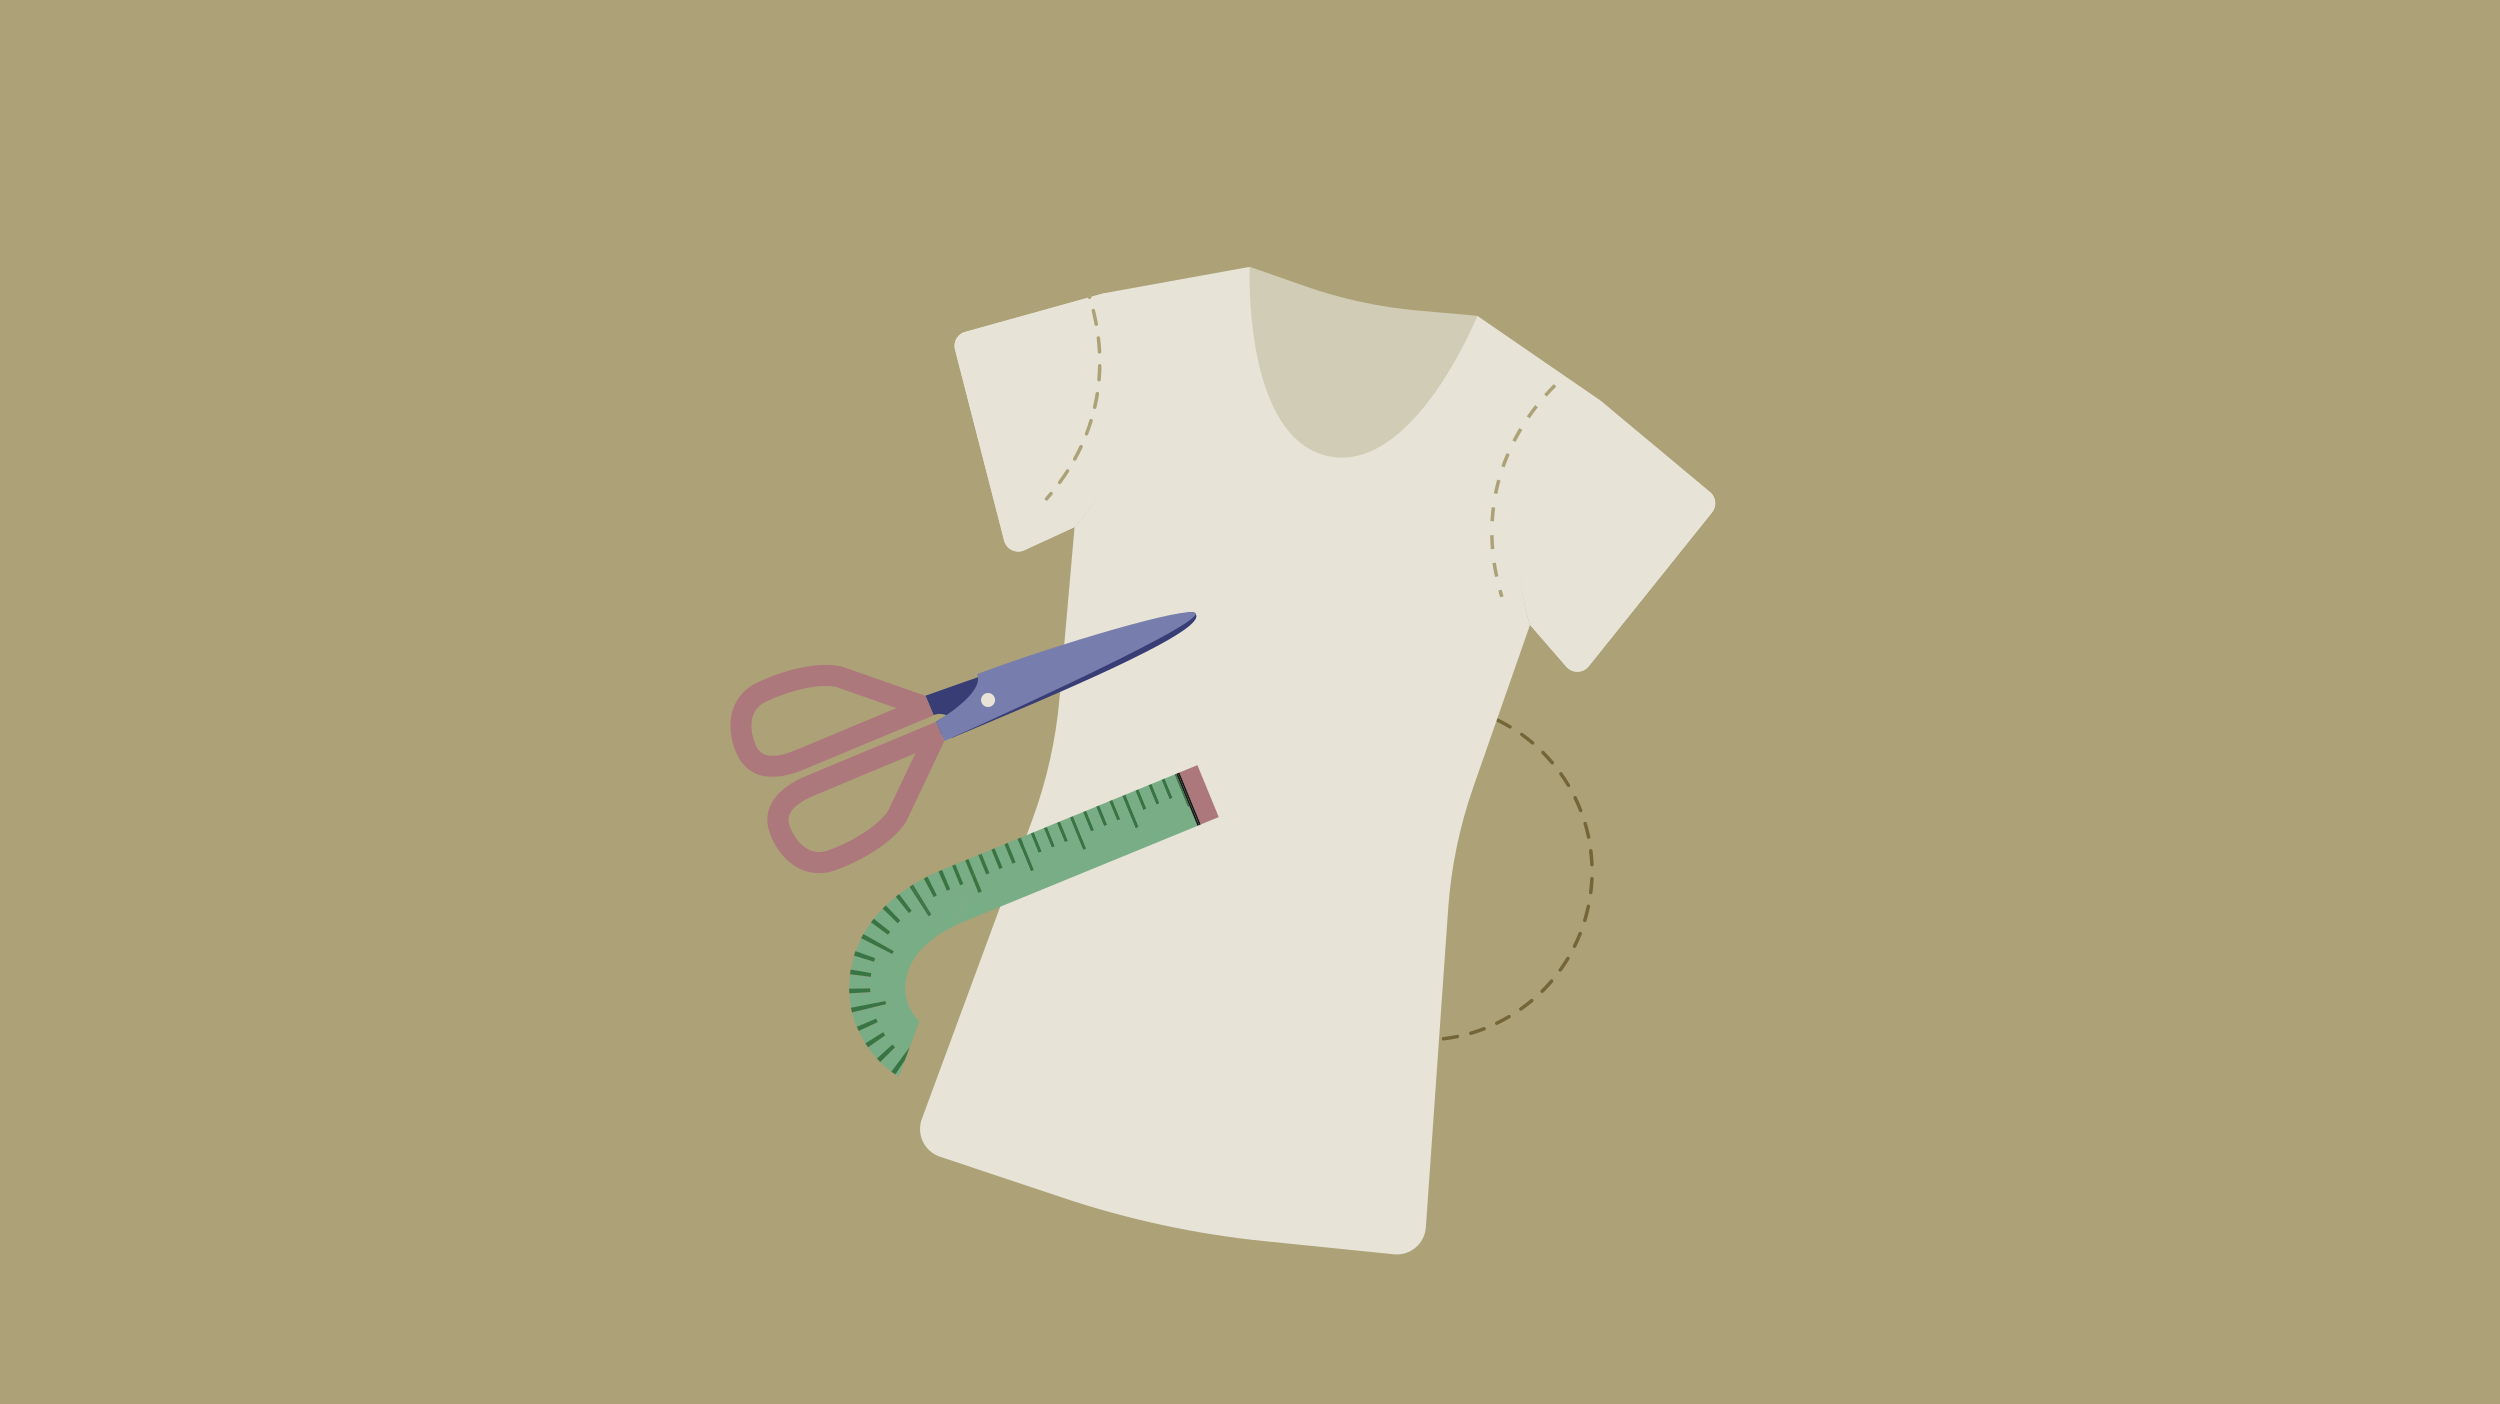 <svg width="356" height="200" viewBox="0 0 356 200" fill="none" xmlns="http://www.w3.org/2000/svg">
<path d="M356 0H0V200H356V0Z" fill="#ADA178"/>
<path d="M202.8 148.35C202.4 148.35 202 148.35 201.59 148.32C201.45 148.32 201.35 148.2 201.35 148.06C201.35 147.92 201.47 147.84 201.61 147.82C202 147.84 202.4 147.84 202.79 147.85C203.05 147.85 203.31 147.85 203.57 147.84C203.7 147.84 203.81 147.95 203.82 148.08C203.82 148.22 203.72 148.33 203.58 148.34C203.31 148.34 203.05 148.35 202.78 148.35M205.57 148.18C205.45 148.18 205.34 148.09 205.32 147.96C205.3 147.82 205.4 147.7 205.54 147.68C206.18 147.6 206.83 147.5 207.48 147.37C207.62 147.34 207.75 147.43 207.78 147.56C207.81 147.7 207.72 147.83 207.59 147.86C206.93 147.99 206.27 148.1 205.61 148.18H205.58M199.63 148.14H199.6C198.94 148.05 198.28 147.94 197.62 147.8C197.49 147.77 197.4 147.64 197.43 147.5C197.46 147.37 197.59 147.28 197.73 147.31C198.37 147.45 199.02 147.56 199.66 147.64C199.8 147.66 199.89 147.78 199.88 147.92C199.86 148.05 199.76 148.14 199.63 148.14ZM209.45 147.38C209.34 147.38 209.24 147.31 209.21 147.2C209.17 147.07 209.25 146.93 209.38 146.89C210 146.71 210.63 146.5 211.24 146.26C211.37 146.21 211.51 146.27 211.56 146.4C211.61 146.53 211.55 146.67 211.42 146.72C210.79 146.96 210.16 147.18 209.52 147.36H209.45M195.76 147.31H195.69C195.05 147.11 194.41 146.89 193.8 146.64C193.67 146.59 193.61 146.44 193.66 146.32C193.71 146.19 193.86 146.13 193.98 146.18C194.58 146.42 195.21 146.63 195.83 146.82C195.96 146.86 196.04 147 196 147.13C195.97 147.24 195.87 147.31 195.76 147.31ZM213.14 145.95C213.05 145.95 212.96 145.9 212.92 145.81C212.86 145.69 212.92 145.54 213.04 145.48C213.62 145.2 214.21 144.88 214.77 144.55C214.89 144.48 215.04 144.52 215.11 144.64C215.18 144.76 215.14 144.91 215.02 144.98C214.45 145.32 213.85 145.64 213.25 145.93L213.14 145.96M192.07 145.86L191.96 145.83C191.36 145.54 190.77 145.21 190.2 144.87C190.08 144.8 190.04 144.64 190.12 144.53C190.19 144.41 190.35 144.37 190.46 144.44C191.02 144.78 191.6 145.09 192.18 145.38C192.3 145.44 192.36 145.59 192.29 145.71C192.25 145.8 192.16 145.85 192.07 145.85M216.56 143.94L216.36 143.83C216.28 143.72 216.31 143.56 216.42 143.48C216.96 143.1 217.48 142.7 217.97 142.28C218.07 142.19 218.23 142.2 218.32 142.31C218.41 142.42 218.39 142.57 218.29 142.66C217.79 143.08 217.25 143.49 216.7 143.88L216.56 143.93M188.68 143.82L188.53 143.77C188 143.39 187.47 142.97 186.95 142.53C186.84 142.44 186.83 142.28 186.92 142.18C187.01 142.08 187.17 142.06 187.27 142.15C187.77 142.58 188.29 142.99 188.81 143.36C188.92 143.44 188.95 143.6 188.87 143.71L188.67 143.81M219.6 141.4L219.42 141.33C219.32 141.23 219.32 141.07 219.42 140.98C219.88 140.52 220.33 140.04 220.76 139.54C220.85 139.44 221.01 139.42 221.11 139.51C221.21 139.6 221.23 139.76 221.14 139.86C220.71 140.36 220.25 140.86 219.78 141.33L219.6 141.4ZM185.66 141.24L185.48 141.17C185.02 140.7 184.56 140.2 184.13 139.69C184.04 139.58 184.05 139.43 184.16 139.34C184.26 139.25 184.42 139.26 184.51 139.37C184.93 139.87 185.38 140.36 185.83 140.82C185.93 140.92 185.93 141.08 185.83 141.17L185.65 141.24M222.17 138.39L222.02 138.34C221.91 138.26 221.88 138.1 221.96 137.99C222.34 137.46 222.71 136.91 223.04 136.35C223.11 136.23 223.26 136.19 223.38 136.27C223.5 136.34 223.54 136.49 223.47 136.61C223.13 137.18 222.76 137.74 222.37 138.28L222.17 138.38M183.12 138.21L182.92 138.1C182.54 137.56 182.17 137 181.83 136.42C181.76 136.3 181.8 136.15 181.92 136.08C182.04 136.01 182.19 136.05 182.26 136.17C182.6 136.74 182.96 137.29 183.33 137.82C183.41 137.93 183.38 138.09 183.27 138.17L183.13 138.22M224.22 134.99L224.11 134.96C223.99 134.9 223.94 134.75 224 134.62C224.29 134.03 224.56 133.43 224.8 132.83C224.85 132.7 224.99 132.64 225.12 132.69C225.25 132.74 225.31 132.89 225.26 133.01C225.02 133.63 224.74 134.24 224.45 134.84C224.41 134.93 224.32 134.98 224.22 134.98M181.1 134.8C181.01 134.8 180.92 134.75 180.88 134.66C180.59 134.06 180.32 133.45 180.08 132.82C180.03 132.69 180.09 132.55 180.22 132.5C180.35 132.45 180.49 132.51 180.54 132.64C180.78 133.25 181.04 133.86 181.32 134.44C181.38 134.56 181.32 134.71 181.21 134.77L181.1 134.8ZM225.67 131.31H225.6C225.47 131.26 225.39 131.12 225.43 130.99C225.62 130.38 225.78 129.74 225.92 129.09L225.94 129.01C225.97 128.88 226.1 128.8 226.24 128.82C226.37 128.85 226.46 128.98 226.43 129.12L226.41 129.21C226.27 129.86 226.1 130.52 225.91 131.14C225.88 131.25 225.78 131.32 225.67 131.32M179.67 131.1C179.56 131.1 179.46 131.03 179.43 130.92C179.24 130.27 179.08 129.62 178.94 128.98C178.91 128.85 179 128.71 179.14 128.68C179.27 128.66 179.41 128.74 179.44 128.88C179.57 129.51 179.73 130.15 179.92 130.78C179.96 130.91 179.88 131.05 179.75 131.09H179.68M226.52 127.35H226.49C226.35 127.33 226.26 127.21 226.27 127.07C226.35 126.42 226.41 125.76 226.44 125.11C226.44 124.98 226.56 124.87 226.69 124.87H226.7C226.84 124.87 226.94 124.99 226.94 125.13C226.91 125.79 226.85 126.46 226.77 127.13C226.75 127.26 226.65 127.35 226.52 127.35ZM178.87 127.22C178.75 127.22 178.64 127.13 178.62 127C178.54 126.34 178.49 125.66 178.46 125C178.46 124.86 178.56 124.75 178.7 124.74C178.85 124.76 178.95 124.84 178.96 124.98C178.98 125.63 179.04 126.29 179.11 126.94C179.13 127.08 179.03 127.2 178.89 127.22H178.86M226.69 123.39C226.56 123.39 226.45 123.28 226.44 123.15C226.42 122.5 226.36 121.85 226.28 121.19C226.26 121.05 226.36 120.93 226.5 120.91C226.63 120.89 226.76 120.99 226.78 121.13C226.86 121.8 226.92 122.47 226.94 123.13C226.94 123.27 226.84 123.38 226.7 123.39H226.69ZM178.72 123.26H178.71C178.57 123.26 178.47 123.14 178.47 123C178.5 122.34 178.56 121.66 178.65 121C178.67 120.86 178.79 120.77 178.93 120.78C179.07 120.8 179.16 120.92 179.15 121.06C179.07 121.71 179.01 122.37 178.98 123.02C178.98 123.15 178.86 123.26 178.73 123.26M226.21 119.46C226.09 119.46 225.99 119.38 225.97 119.26C225.84 118.62 225.68 117.99 225.49 117.36C225.45 117.23 225.53 117.09 225.66 117.05C225.79 117.01 225.93 117.09 225.97 117.22C226.16 117.86 226.33 118.51 226.46 119.16C226.49 119.29 226.4 119.43 226.27 119.46H226.22M179.23 119.31H179.18C179.05 119.28 178.95 119.16 178.98 119.03L179.22 119.08L178.98 118.99C179.12 118.35 179.28 117.71 179.47 117.09C179.51 116.96 179.65 116.88 179.78 116.92C179.91 116.96 179.99 117.1 179.95 117.23C179.77 117.84 179.61 118.46 179.47 119.09C179.44 119.21 179.33 119.31 179.21 119.31M225.08 115.66C224.98 115.66 224.89 115.6 224.85 115.5C224.61 114.88 224.34 114.28 224.06 113.7C224 113.58 224.06 113.43 224.18 113.37C224.3 113.31 224.45 113.37 224.51 113.48C224.8 114.07 225.07 114.69 225.31 115.32C225.36 115.45 225.3 115.59 225.17 115.64L225.08 115.66ZM180.37 115.54L180.28 115.52C180.15 115.47 180.09 115.32 180.14 115.2C180.38 114.59 180.65 113.97 180.95 113.37C181.01 113.25 181.16 113.2 181.29 113.26C181.41 113.32 181.46 113.47 181.4 113.59C181.11 114.18 180.84 114.78 180.61 115.38C180.57 115.48 180.48 115.54 180.38 115.54M223.35 112.1L223.14 111.98C222.8 111.41 222.44 110.86 222.07 110.33C221.99 110.22 222.02 110.06 222.13 109.98C222.24 109.9 222.4 109.93 222.48 110.04C222.86 110.58 223.23 111.14 223.57 111.72C223.64 111.84 223.6 111.99 223.48 112.06L223.35 112.1ZM182.12 111.99L181.99 111.95C181.87 111.88 181.83 111.73 181.9 111.61C182.24 111.04 182.61 110.48 183 109.94C183.08 109.83 183.24 109.8 183.35 109.88C183.46 109.96 183.49 110.12 183.41 110.23C183.03 110.76 182.67 111.31 182.33 111.87L182.12 111.99ZM221.05 108.87L220.86 108.78C220.44 108.28 219.99 107.79 219.54 107.33C219.44 107.23 219.44 107.07 219.54 106.98C219.64 106.88 219.8 106.88 219.89 106.98C220.36 107.45 220.81 107.95 221.24 108.46C221.33 108.57 221.32 108.72 221.21 108.81L221.05 108.87ZM184.44 108.77L184.28 108.71C184.17 108.62 184.16 108.46 184.25 108.36C184.68 107.86 185.14 107.36 185.61 106.89C185.71 106.79 185.87 106.79 185.96 106.89C186.06 106.99 186.06 107.15 185.96 107.24C185.5 107.7 185.05 108.19 184.63 108.68L184.44 108.77ZM218.26 106.06L218.1 106C217.6 105.57 217.08 105.17 216.56 104.79C216.45 104.71 216.42 104.55 216.5 104.44C216.58 104.33 216.74 104.3 216.85 104.38C217.39 104.76 217.92 105.18 218.43 105.61C218.54 105.7 218.55 105.86 218.46 105.96L218.27 106.05M187.25 105.98L187.06 105.89C186.97 105.78 186.98 105.63 187.09 105.54C187.6 105.12 188.13 104.7 188.68 104.31C188.79 104.23 188.95 104.25 189.03 104.37C189.11 104.48 189.08 104.64 188.97 104.72C188.44 105.1 187.91 105.5 187.42 105.92L187.26 105.98M215.04 103.75L214.91 103.71C214.35 103.38 213.77 103.06 213.19 102.77C213.07 102.71 213.02 102.56 213.08 102.44C213.14 102.32 213.29 102.27 213.42 102.33C214.02 102.62 214.61 102.95 215.18 103.29C215.3 103.36 215.34 103.51 215.27 103.63L215.06 103.75M190.48 103.69L190.26 103.57C190.19 103.45 190.23 103.3 190.35 103.23C190.92 102.89 191.51 102.57 192.11 102.28C192.23 102.22 192.38 102.28 192.44 102.4C192.5 102.52 192.44 102.67 192.32 102.73C191.73 103.02 191.15 103.33 190.59 103.66L190.46 103.7M211.48 102L211.39 101.98C210.79 101.74 210.16 101.53 209.53 101.34C209.4 101.3 209.32 101.16 209.36 101.03C209.4 100.9 209.54 100.82 209.67 100.86C210.31 101.05 210.95 101.27 211.56 101.51C211.69 101.56 211.75 101.71 211.7 101.83C211.66 101.93 211.57 101.99 211.47 101.99M194.04 101.96C193.94 101.96 193.85 101.9 193.81 101.8C193.76 101.67 193.82 101.53 193.95 101.48C194.57 101.24 195.21 101.02 195.84 100.83C195.98 100.79 196.11 100.87 196.15 101C196.19 101.13 196.11 101.27 195.98 101.31C195.36 101.49 194.73 101.71 194.12 101.94L194.03 101.96M207.69 100.87H207.64C207.01 100.73 206.36 100.62 205.71 100.53C205.57 100.51 205.48 100.39 205.49 100.25C205.51 100.11 205.63 100.01 205.77 100.03C206.44 100.12 207.1 100.23 207.75 100.37C207.88 100.4 207.97 100.53 207.94 100.67C207.92 100.79 207.81 100.87 207.7 100.87M197.84 100.83C197.72 100.83 197.62 100.75 197.6 100.63C197.57 100.5 197.66 100.36 197.79 100.33C198.44 100.2 199.11 100.09 199.77 100.01C199.91 99.99 200.03 100.09 200.05 100.23C200.07 100.37 199.97 100.49 199.83 100.51C199.18 100.59 198.53 100.7 197.89 100.83H197.84ZM203.76 100.36H203.75C203.09 100.33 202.44 100.33 201.79 100.36C201.65 100.36 201.54 100.26 201.53 100.12C201.53 99.98 201.63 99.87 201.77 99.86C202.43 99.83 203.1 99.84 203.78 99.86C203.92 99.86 204.02 99.98 204.02 100.12C204.02 100.25 203.9 100.36 203.77 100.36" fill="#ADA178"/>
<path d="M201.62 147.82C201.48 147.84 201.37 147.92 201.36 148.06C201.36 148.06 201.36 148.06 201.36 148.07C201.36 148.2 201.47 148.31 201.6 148.32C202 148.34 202.41 148.34 202.81 148.35C203.08 148.35 203.34 148.35 203.61 148.34C203.75 148.34 203.85 148.22 203.85 148.09C203.85 147.96 203.73 147.85 203.6 147.85C203.34 147.85 203.08 147.86 202.82 147.86C202.43 147.86 202.03 147.86 201.64 147.83M207.53 147.36C207.53 147.36 207.5 147.36 207.48 147.36C206.84 147.49 206.19 147.6 205.54 147.67C205.41 147.68 205.32 147.79 205.32 147.92C205.32 147.93 205.32 147.94 205.32 147.95C205.33 148.08 205.44 148.17 205.57 148.17H205.6C206.26 148.09 206.92 147.98 207.58 147.85C207.7 147.83 207.78 147.72 207.78 147.6C207.78 147.58 207.78 147.57 207.78 147.55C207.76 147.43 207.65 147.35 207.54 147.35M197.68 147.31C197.57 147.31 197.46 147.39 197.44 147.51C197.44 147.53 197.44 147.54 197.44 147.56C197.44 147.68 197.52 147.78 197.64 147.81C198.3 147.95 198.96 148.06 199.62 148.15H199.65C199.77 148.15 199.88 148.06 199.9 147.93C199.9 147.92 199.9 147.91 199.9 147.9C199.9 147.78 199.81 147.67 199.68 147.65C199.04 147.57 198.39 147.45 197.75 147.32C197.73 147.32 197.71 147.32 197.7 147.32M211.33 146.24C211.33 146.24 211.27 146.24 211.24 146.26C210.63 146.5 210 146.71 209.38 146.89C209.27 146.92 209.2 147.02 209.2 147.13C209.2 147.15 209.2 147.18 209.21 147.2C209.24 147.31 209.34 147.38 209.45 147.38H209.52C210.15 147.18 210.79 146.97 211.42 146.73C211.52 146.69 211.58 146.6 211.58 146.5C211.58 146.47 211.58 146.44 211.56 146.41C211.52 146.31 211.43 146.25 211.33 146.25M193.89 146.17C193.79 146.17 193.7 146.23 193.66 146.33C193.65 146.36 193.64 146.39 193.64 146.42C193.64 146.52 193.7 146.61 193.8 146.65C194.42 146.89 195.05 147.11 195.69 147.31H195.76C195.87 147.32 195.97 147.25 196 147.14C196 147.12 196.01 147.09 196.01 147.07C196.01 146.96 195.94 146.87 195.83 146.83C195.2 146.64 194.58 146.42 193.98 146.19C193.95 146.18 193.92 146.17 193.89 146.17ZM214.89 144.52C214.89 144.52 214.8 144.53 214.76 144.56C214.2 144.89 213.62 145.2 213.03 145.49C212.94 145.53 212.89 145.62 212.89 145.71C212.89 145.75 212.89 145.78 212.92 145.82C212.96 145.91 213.05 145.96 213.14 145.96L213.25 145.93C213.85 145.64 214.44 145.32 215.02 144.98C215.1 144.93 215.14 144.85 215.14 144.77C215.14 144.73 215.13 144.68 215.11 144.64C215.06 144.56 214.98 144.52 214.9 144.52M190.33 144.41C190.25 144.41 190.16 144.45 190.12 144.53C190.1 144.57 190.08 144.62 190.08 144.66C190.08 144.74 190.12 144.83 190.2 144.87C190.77 145.21 191.36 145.54 191.96 145.83L192.07 145.86C192.16 145.86 192.25 145.81 192.29 145.72C192.31 145.69 192.32 145.65 192.32 145.61C192.32 145.52 192.27 145.43 192.18 145.38C191.6 145.09 191.02 144.78 190.46 144.44C190.42 144.42 190.38 144.4 190.33 144.4M218.13 142.23C218.07 142.23 218.02 142.25 217.97 142.29C217.48 142.7 216.95 143.11 216.42 143.49C216.35 143.54 216.31 143.62 216.31 143.69C216.31 143.74 216.32 143.79 216.36 143.83L216.56 143.94L216.7 143.89C217.25 143.5 217.78 143.09 218.29 142.67C218.35 142.62 218.38 142.55 218.38 142.48C218.38 142.42 218.36 142.37 218.32 142.32C218.27 142.26 218.2 142.23 218.13 142.23ZM187.12 142.1C187.05 142.1 186.98 142.13 186.93 142.19C186.89 142.24 186.87 142.3 186.87 142.35C186.87 142.42 186.9 142.49 186.96 142.54C187.47 142.98 188 143.39 188.54 143.78L188.69 143.83L188.89 143.73C188.89 143.73 188.94 143.64 188.94 143.59C188.94 143.51 188.9 143.43 188.84 143.39C188.32 143.01 187.8 142.61 187.3 142.18C187.25 142.14 187.2 142.12 187.14 142.12M220.95 139.45C220.88 139.45 220.81 139.48 220.76 139.54C220.34 140.03 219.89 140.52 219.42 140.98C219.37 141.03 219.35 141.09 219.35 141.16C219.35 141.22 219.37 141.29 219.42 141.34L219.6 141.41L219.78 141.34C220.25 140.87 220.71 140.38 221.14 139.87C221.18 139.82 221.2 139.76 221.2 139.71C221.2 139.64 221.17 139.57 221.11 139.52C221.06 139.48 221 139.46 220.95 139.46M184.33 139.28C184.27 139.28 184.22 139.3 184.17 139.34C184.11 139.39 184.08 139.46 184.08 139.53C184.08 139.59 184.1 139.64 184.14 139.69C184.57 140.2 185.03 140.7 185.49 141.17L185.67 141.24L185.85 141.17C185.85 141.17 185.92 141.06 185.92 140.99C185.92 140.93 185.9 140.86 185.85 140.81C185.4 140.35 184.95 139.86 184.53 139.36C184.48 139.3 184.41 139.27 184.34 139.27M223.27 136.23C223.19 136.23 223.1 136.27 223.06 136.35C222.73 136.9 222.36 137.45 221.98 137.99C221.95 138.03 221.93 138.08 221.93 138.13C221.93 138.21 221.97 138.29 222.03 138.33L222.18 138.38L222.38 138.28C222.77 137.74 223.14 137.17 223.48 136.61C223.5 136.57 223.52 136.52 223.52 136.48C223.52 136.4 223.48 136.31 223.4 136.27C223.36 136.25 223.31 136.23 223.27 136.23ZM182.04 136.05C182.04 136.05 181.95 136.06 181.91 136.08C181.83 136.13 181.79 136.21 181.79 136.29C181.79 136.33 181.8 136.38 181.82 136.42C182.16 137 182.53 137.57 182.91 138.1L183.11 138.21L183.25 138.16C183.32 138.11 183.36 138.03 183.36 137.96C183.36 137.91 183.35 137.86 183.31 137.81C182.94 137.29 182.58 136.73 182.24 136.16C182.19 136.08 182.11 136.04 182.02 136.04M225.02 132.68C224.92 132.68 224.83 132.74 224.79 132.84C224.55 133.45 224.28 134.05 223.99 134.63C223.97 134.66 223.96 134.7 223.96 134.74C223.96 134.83 224.01 134.92 224.1 134.97L224.21 135C224.3 135 224.39 134.95 224.44 134.86C224.73 134.26 225.01 133.65 225.25 133.03C225.26 133 225.27 132.97 225.27 132.94C225.27 132.84 225.21 132.75 225.11 132.71C225.08 132.7 225.05 132.69 225.02 132.69M180.31 132.48C180.31 132.48 180.25 132.48 180.22 132.5C180.12 132.54 180.06 132.63 180.06 132.73C180.06 132.76 180.06 132.79 180.08 132.82C180.32 133.44 180.59 134.06 180.88 134.66C180.92 134.75 181.01 134.8 181.1 134.8L181.21 134.77C181.3 134.73 181.35 134.64 181.35 134.54C181.35 134.5 181.35 134.47 181.32 134.43C181.04 133.85 180.77 133.24 180.54 132.63C180.5 132.53 180.41 132.47 180.31 132.47M226.19 128.81C226.07 128.81 225.96 128.89 225.94 129.01L225.92 129.09C225.78 129.74 225.62 130.37 225.43 130.99C225.43 131.01 225.42 131.04 225.42 131.06C225.42 131.17 225.49 131.26 225.6 131.3H225.67C225.78 131.31 225.88 131.24 225.91 131.13C226.1 130.5 226.27 129.85 226.41 129.2L226.43 129.11C226.43 129.11 226.43 129.08 226.43 129.06C226.43 128.94 226.35 128.84 226.23 128.81C226.22 128.81 226.2 128.81 226.19 128.81ZM179.18 128.68C179.18 128.68 179.15 128.68 179.14 128.68C179.02 128.71 178.94 128.81 178.94 128.92C178.94 128.94 178.94 128.95 178.94 128.97C179.07 129.61 179.24 130.27 179.43 130.91C179.46 131.02 179.56 131.09 179.67 131.09H179.74C179.85 131.05 179.92 130.95 179.92 130.84C179.92 130.82 179.92 130.79 179.91 130.77C179.72 130.14 179.56 129.5 179.43 128.87C179.4 128.75 179.29 128.67 179.18 128.67M226.7 124.87H226.69C226.56 124.87 226.45 124.97 226.44 125.11C226.41 125.76 226.35 126.41 226.27 127.07C226.27 127.08 226.27 127.09 226.27 127.1C226.27 127.22 226.36 127.33 226.49 127.35H226.52C226.64 127.35 226.75 127.26 226.77 127.13C226.85 126.47 226.91 125.79 226.94 125.13C226.94 125.13 226.94 125.13 226.94 125.12C226.94 124.99 226.83 124.88 226.7 124.87ZM178.71 124.75C178.57 124.75 178.47 124.87 178.47 125C178.49 125.66 178.55 126.33 178.63 127C178.65 127.13 178.75 127.22 178.88 127.22H178.91C179.04 127.2 179.13 127.1 179.13 126.97C179.13 126.96 179.13 126.95 179.13 126.94C179.05 126.29 179 125.63 178.98 124.98C178.98 124.84 178.87 124.76 178.72 124.74M226.53 120.91C226.53 120.91 226.51 120.91 226.5 120.91C226.37 120.93 226.28 121.03 226.28 121.16C226.28 121.17 226.28 121.18 226.28 121.19C226.36 121.84 226.41 122.5 226.44 123.15C226.44 123.28 226.56 123.39 226.69 123.39H226.7C226.84 123.39 226.94 123.27 226.94 123.14C226.91 122.48 226.86 121.81 226.78 121.14C226.76 121.01 226.65 120.92 226.53 120.92M178.91 120.79C178.78 120.79 178.67 120.88 178.65 121.01C178.56 121.67 178.51 122.34 178.47 123.01C178.47 123.01 178.47 123.01 178.47 123.02C178.47 123.15 178.58 123.26 178.71 123.27H178.72C178.85 123.27 178.96 123.17 178.97 123.03C179 122.38 179.06 121.72 179.14 121.07C179.14 121.06 179.14 121.05 179.14 121.04C179.14 120.92 179.05 120.81 178.92 120.79C178.92 120.79 178.91 120.79 178.9 120.79M225.73 117.03C225.73 117.03 225.68 117.03 225.66 117.04C225.55 117.07 225.48 117.17 225.48 117.28C225.48 117.3 225.48 117.33 225.49 117.35C225.68 117.98 225.84 118.62 225.97 119.25C225.99 119.37 226.1 119.45 226.21 119.45H226.26C226.38 119.42 226.46 119.32 226.46 119.2C226.46 119.18 226.46 119.17 226.46 119.15C226.33 118.5 226.16 117.85 225.97 117.21C225.94 117.1 225.84 117.03 225.73 117.03ZM179.72 116.91C179.61 116.91 179.51 116.98 179.48 117.09C179.29 117.71 179.13 118.35 178.99 118.99L179.23 119.08L178.99 119.03C178.99 119.03 178.99 119.06 178.99 119.08C178.99 119.19 179.07 119.28 179.19 119.31H179.24C179.36 119.31 179.47 119.22 179.5 119.1C179.63 118.47 179.79 117.85 179.98 117.24C179.98 117.22 179.99 117.19 179.99 117.17C179.99 117.06 179.92 116.97 179.81 116.93C179.79 116.93 179.76 116.92 179.74 116.92M224.29 113.34C224.29 113.34 224.22 113.34 224.18 113.37C224.09 113.41 224.04 113.5 224.04 113.6C224.04 113.64 224.04 113.67 224.07 113.71C224.35 114.29 224.62 114.89 224.86 115.51C224.9 115.61 224.99 115.67 225.09 115.67L225.18 115.65C225.28 115.61 225.34 115.52 225.34 115.42C225.34 115.39 225.34 115.36 225.32 115.33C225.08 114.7 224.8 114.08 224.52 113.49C224.48 113.4 224.39 113.35 224.3 113.35M181.18 113.23C181.09 113.23 181 113.28 180.95 113.37C180.66 113.97 180.38 114.59 180.14 115.2C180.13 115.23 180.12 115.26 180.12 115.29C180.12 115.39 180.18 115.48 180.28 115.52L180.37 115.54C180.47 115.54 180.56 115.48 180.6 115.38C180.84 114.78 181.1 114.17 181.39 113.59C181.41 113.56 181.42 113.52 181.42 113.48C181.42 113.39 181.37 113.3 181.28 113.25C181.24 113.23 181.21 113.22 181.17 113.22M222.27 109.94C222.22 109.94 222.17 109.96 222.13 109.99C222.06 110.04 222.02 110.12 222.02 110.19C222.02 110.24 222.03 110.29 222.07 110.33C222.44 110.86 222.8 111.41 223.14 111.98L223.35 112.1L223.48 112.06C223.56 112.01 223.6 111.93 223.6 111.85C223.6 111.81 223.59 111.76 223.56 111.72C223.22 111.14 222.85 110.58 222.47 110.04C222.42 109.97 222.34 109.93 222.27 109.93M183.21 109.83C183.13 109.83 183.06 109.87 183.01 109.93C182.62 110.47 182.25 111.03 181.91 111.6C181.89 111.64 181.87 111.69 181.87 111.73C181.87 111.81 181.91 111.9 181.99 111.94L182.12 111.98L182.33 111.86C182.67 111.3 183.03 110.75 183.41 110.22C183.44 110.18 183.46 110.13 183.46 110.08C183.46 110 183.42 109.92 183.36 109.88C183.32 109.85 183.26 109.83 183.21 109.83ZM219.71 106.9C219.65 106.9 219.58 106.92 219.54 106.97C219.49 107.02 219.47 107.08 219.47 107.15C219.47 107.21 219.49 107.28 219.54 107.33C220 107.79 220.44 108.28 220.86 108.78L221.05 108.87L221.21 108.81C221.27 108.76 221.3 108.69 221.3 108.62C221.3 108.56 221.28 108.51 221.24 108.46C220.81 107.95 220.35 107.45 219.89 106.98C219.84 106.93 219.78 106.91 219.71 106.91M185.78 106.82C185.72 106.82 185.65 106.84 185.6 106.89C185.12 107.36 184.67 107.86 184.24 108.36C184.2 108.41 184.18 108.47 184.18 108.52C184.18 108.59 184.21 108.66 184.27 108.71L184.43 108.77L184.62 108.68C185.04 108.19 185.49 107.7 185.95 107.24C186 107.19 186.02 107.13 186.02 107.06C186.02 107 186 106.93 185.95 106.88C185.9 106.83 185.84 106.81 185.77 106.81M216.7 104.34C216.62 104.34 216.55 104.38 216.5 104.44C216.47 104.48 216.45 104.53 216.45 104.58C216.45 104.66 216.49 104.74 216.55 104.78C217.07 105.16 217.59 105.56 218.09 105.99L218.25 106.05L218.44 105.96C218.44 105.96 218.5 105.85 218.5 105.8C218.5 105.73 218.47 105.66 218.41 105.61C217.9 105.17 217.37 104.76 216.83 104.38C216.79 104.35 216.73 104.33 216.68 104.33M188.82 104.27C188.77 104.27 188.72 104.29 188.68 104.32C188.13 104.71 187.6 105.12 187.09 105.55C187.03 105.6 187 105.67 187 105.74C187 105.8 187.02 105.85 187.06 105.9L187.25 105.99L187.41 105.93C187.91 105.51 188.43 105.11 188.96 104.73C189.03 104.68 189.07 104.6 189.07 104.53C189.07 104.48 189.05 104.43 189.02 104.39C188.97 104.32 188.89 104.28 188.82 104.28M213.3 102.3C213.21 102.3 213.12 102.35 213.07 102.44C213.05 102.47 213.04 102.51 213.04 102.55C213.04 102.64 213.09 102.73 213.18 102.78C213.76 103.07 214.34 103.38 214.9 103.72L215.03 103.76L215.24 103.64C215.24 103.64 215.28 103.55 215.28 103.51C215.28 103.43 215.24 103.34 215.16 103.3C214.59 102.96 214 102.64 213.4 102.34C213.37 102.32 213.33 102.32 213.29 102.32M192.23 102.25C192.23 102.25 192.16 102.25 192.12 102.28C191.52 102.57 190.93 102.89 190.36 103.23C190.28 103.28 190.24 103.36 190.24 103.44C190.24 103.48 190.25 103.53 190.27 103.57L190.49 103.69L190.62 103.65C191.18 103.32 191.76 103.01 192.35 102.72C192.44 102.68 192.49 102.59 192.49 102.49C192.49 102.45 192.49 102.42 192.46 102.38C192.42 102.29 192.33 102.24 192.23 102.24M209.61 100.85C209.5 100.85 209.41 100.92 209.37 101.03C209.37 101.05 209.36 101.08 209.36 101.1C209.36 101.21 209.43 101.31 209.54 101.34C210.17 101.53 210.79 101.74 211.4 101.98L211.49 102C211.59 102 211.68 101.94 211.72 101.84C211.73 101.81 211.74 101.78 211.74 101.75C211.74 101.65 211.68 101.56 211.58 101.52C210.96 101.28 210.33 101.06 209.69 100.87C209.66 100.87 209.64 100.86 209.61 100.86M195.92 100.82C195.92 100.82 195.87 100.82 195.85 100.82C195.22 101.01 194.58 101.23 193.96 101.47C193.86 101.51 193.8 101.6 193.8 101.7C193.8 101.73 193.8 101.76 193.82 101.79C193.86 101.89 193.95 101.95 194.05 101.95L194.14 101.93C194.75 101.69 195.38 101.48 196 101.3C196.11 101.27 196.18 101.17 196.18 101.06C196.18 101.04 196.18 101.01 196.17 100.99C196.14 100.88 196.04 100.81 195.93 100.81M205.73 100.03C205.61 100.03 205.5 100.12 205.49 100.25C205.49 100.26 205.49 100.27 205.49 100.28C205.49 100.4 205.58 100.51 205.71 100.53C206.36 100.61 207.01 100.73 207.64 100.86H207.69C207.81 100.86 207.91 100.79 207.93 100.67C207.93 100.65 207.93 100.64 207.93 100.62C207.93 100.5 207.85 100.4 207.73 100.37C207.09 100.23 206.42 100.12 205.75 100.03C205.74 100.03 205.73 100.03 205.71 100.03M199.8 100.01C199.8 100.01 199.78 100.01 199.77 100.01C199.11 100.09 198.45 100.2 197.79 100.33C197.67 100.36 197.59 100.46 197.59 100.58C197.59 100.6 197.59 100.61 197.59 100.63C197.61 100.75 197.72 100.83 197.83 100.83H197.88C198.52 100.69 199.17 100.58 199.82 100.51C199.95 100.49 200.04 100.39 200.04 100.26C200.04 100.25 200.04 100.24 200.04 100.23C200.02 100.1 199.92 100.01 199.79 100.01M202.68 99.84C202.37 99.84 202.07 99.84 201.76 99.86C201.62 99.86 201.52 99.98 201.52 100.11C201.52 100.25 201.64 100.34 201.78 100.35C202.08 100.34 202.38 100.33 202.68 100.33C203.03 100.33 203.38 100.33 203.74 100.36H203.75C203.88 100.36 203.99 100.26 204 100.12C204 100.12 204 100.12 204 100.11C204 99.98 203.89 99.87 203.76 99.86C203.4 99.84 203.03 99.84 202.67 99.84" fill="#756638"/>
<g filter="url(#filter0_d_9_1061)">
<path d="M223.68 52.88C223.68 52.88 215.49 55.64 213.16 66.43C211.99 71.84 211.8 78.17 213.88 84.99L219.05 90.94C219.9 91.92 221.42 91.89 222.23 90.88L239.8 68.96C240.46 68.13 240.39 66.93 239.64 66.19L223.69 52.88" fill="#E7E4D7"/>
<path d="M223.68 52.88C223.68 52.88 215.49 55.64 213.16 66.43C211.99 71.84 211.8 78.17 213.88 84.99L219.05 90.94C219.9 91.92 221.42 91.89 222.23 90.88L239.8 68.96C240.46 68.13 240.39 66.93 239.64 66.19L223.69 52.88" fill="#E7E4D7"/>
<path d="M153.29 37.74C153.29 37.74 159.62 43.63 157.31 54.42C156.15 59.83 153.72 65.68 149.02 71.05L141.86 74.35C140.69 74.89 139.31 74.24 138.99 72.98L131.99 45.77C131.73 44.74 132.28 43.68 133.28 43.31L153.29 37.74Z" fill="#E7E4D7"/>
<path d="M153.29 37.74C153.29 37.74 159.62 43.63 157.31 54.42C156.15 59.83 153.72 65.68 149.02 71.05L141.86 74.35C140.69 74.89 139.31 74.24 138.99 72.98L131.99 45.77C131.73 44.74 132.28 43.68 133.28 43.31L153.29 37.74Z" fill="#E7E4D7"/>
<path d="M187.55 49.65C175.39 47.03 173.95 34 173.95 34L153.29 37.74C153.29 37.74 163.08 54.99 149.02 71.05L146.87 95.5C146.35 101.37 145.06 107.15 143.02 112.68L127.27 155.34C126.46 157.54 127.63 159.97 129.84 160.71L147.41 166.58C156.7 169.69 166.31 171.75 176.06 172.74L194.49 174.61C196.82 174.85 198.88 173.11 199.04 170.78L202.22 125.42C202.63 119.54 203.83 113.74 205.77 108.17L213.87 85C207.66 64.58 223.68 52.88 223.68 52.88L206.38 40.98C206.38 40.98 199.71 52.27 187.55 49.65Z" fill="#E7E4D7"/>
<path d="M173.95 34C173.95 34 173.93 34.47 173.93 35.3C173.93 40.37 174.65 58.7 185.12 60.95C185.78 61.09 186.44 61.16 187.09 61.16C198.25 61.16 206.38 40.97 206.38 40.97L197.99 40.23C192.51 39.75 187.1 38.59 181.9 36.77L173.95 33.99" fill="#D1CCB5"/>
</g>
<path d="M123.41 148.86C123.41 148.86 123.41 148.87 123.42 148.88L123.4 148.85C123.4 148.85 123.4 148.86 123.4 148.87L123.41 148.86Z" fill="#78AD85"/>
<path d="M127.5 153C127.66 153.11 127.82 153.22 127.99 153.32L128.85 151L127.5 153Z" fill="#78AD85"/>
<path d="M129.56 149.08L130.9 145.46C130.61 145.16 130.34 144.83 130.09 144.46C129.78 144.01 129.52 143.47 129.31 142.98C129.14 142.58 129.04 142.04 128.95 141.52C128.84 140.45 128.95 139.34 129.3 138.31C129.65 137.27 130.24 136.29 131.03 135.37C131.83 134.46 132.88 133.65 134.01 132.9L132.42 130.36L132.22 130.5L129.51 126.3C129.01 126.63 128.52 126.98 128.04 127.35L129.83 129.72C129.69 129.83 129.56 129.95 129.42 130.06L127.55 127.73C127.07 128.11 126.59 128.51 126.14 128.94L128.22 131.1L127.85 131.49L125.71 129.4C125.49 129.63 125.26 129.84 125.05 130.09C124.84 130.33 124.64 130.59 124.44 130.85L126.78 132.7L126.45 133.13L124.03 131.36L124.05 131.34C123.66 131.88 123.31 132.44 122.97 133.03L127.31 135.48C127.23 135.61 127.14 135.74 127.09 135.88L122.67 133.62C122.36 134.22 122.09 134.83 121.86 135.47L124.67 136.48L124.5 137L121.65 136.12C121.45 136.77 121.3 137.43 121.18 138.1L124.1 138.6C124.07 138.78 124.05 138.96 124.03 139.14L121.07 138.77C120.98 139.45 120.93 140.13 120.93 140.81L123.93 140.78C123.93 140.96 123.93 141.15 123.95 141.33L120.97 141.49C120.99 141.83 120.99 142.17 121.03 142.51C121.08 142.85 121.14 143.19 121.2 143.53L126.1 142.58C126.12 142.73 126.16 142.88 126.2 143.02L121.34 144.21C121.34 144.21 121.33 144.14 121.32 144.11C121.46 144.71 121.63 145.31 121.88 145.93C121.92 146.04 121.98 146.14 122.02 146.24L124.77 145.08L124.99 145.58L122.29 146.85C122.57 147.45 122.89 148.04 123.25 148.61L125.77 147.02L126.07 147.47L123.62 149.17C124 149.73 124.43 150.25 124.9 150.76L127.1 148.76L127.49 149.15L125.38 151.26C125.87 151.75 126.39 152.23 126.96 152.65C126.96 152.65 126.96 152.65 126.95 152.65L129.59 149.11L129.56 149.08Z" fill="#78AD85"/>
<path d="M121.99 146.22L122.26 146.83H122.28C122.19 146.62 122.09 146.42 122 146.22H121.99Z" fill="#387545"/>
<path d="M124.76 145.05L122.01 146.21C122.1 146.42 122.19 146.61 122.29 146.81L124.99 145.54L124.77 145.04L124.76 145.05Z" fill="#387545"/>
<path d="M124.86 150.75L125.34 151.24C125.18 151.07 125.02 150.9 124.87 150.73L124.85 150.75H124.86Z" fill="#387545"/>
<path d="M127.08 148.73L124.88 150.73C125.03 150.9 125.19 151.07 125.35 151.24L127.46 149.13L127.07 148.74L127.08 148.73Z" fill="#387545"/>
<path d="M123.22 148.58L123.4 148.85C123.34 148.76 123.3 148.67 123.24 148.57H123.23L123.22 148.58Z" fill="#387545"/>
<path d="M123.6 149.14H123.61C123.55 149.04 123.48 148.96 123.42 148.88L123.6 149.14Z" fill="#387545"/>
<path d="M125.76 146.98L123.24 148.57C123.3 148.66 123.34 148.76 123.4 148.85L123.42 148.88C123.48 148.97 123.55 149.05 123.61 149.14L126.06 147.44L125.76 146.99V146.98Z" fill="#387545"/>
<path d="M121.6 136.08H121.62C121.65 135.98 121.67 135.88 121.71 135.78L121.61 136.08H121.6Z" fill="#387545"/>
<path d="M121.82 135.44L121.72 135.74C121.75 135.64 121.8 135.54 121.84 135.44H121.82Z" fill="#387545"/>
<path d="M124.64 136.45L121.83 135.44C121.79 135.54 121.75 135.64 121.71 135.74V135.77C121.66 135.87 121.64 135.98 121.61 136.08L124.46 136.96L124.63 136.44L124.64 136.45Z" fill="#387545"/>
<path d="M120.93 141.46H120.95C120.94 141.24 120.91 141.01 120.91 140.79C120.91 141.01 120.91 141.24 120.93 141.46Z" fill="#387545"/>
<path d="M123.91 140.75L120.91 140.78C120.91 141 120.94 141.23 120.95 141.45L123.93 141.29C123.91 141.11 123.91 140.93 123.91 140.74V140.75Z" fill="#387545"/>
<path d="M121.12 138.06C121.08 138.28 121.06 138.51 121.03 138.73H121.05C121.08 138.51 121.12 138.28 121.16 138.06H121.13H121.12Z" fill="#387545"/>
<path d="M124.07 138.57L121.15 138.07C121.11 138.29 121.07 138.52 121.04 138.74L124 139.11C124.02 138.93 124.04 138.75 124.07 138.57Z" fill="#387545"/>
<path d="M128.02 127.31C127.86 127.43 127.7 127.57 127.54 127.7C127.7 127.58 127.87 127.46 128.03 127.33L128.01 127.31H128.02Z" fill="#387545"/>
<path d="M129.83 129.7L128.04 127.33C127.88 127.45 127.71 127.58 127.55 127.7L129.42 130.03C129.56 129.92 129.69 129.8 129.83 129.69V129.7Z" fill="#387545"/>
<path d="M124.41 130.82L124.03 131.32C124.15 131.15 124.29 130.99 124.42 130.83L124.41 130.82Z" fill="#387545"/>
<path d="M126.44 133.11L126.77 132.68L124.43 130.83C124.3 130.99 124.16 131.15 124.04 131.32L124.02 131.34L126.44 133.11Z" fill="#387545"/>
<path d="M126.13 128.92L125.69 129.38C125.84 129.23 125.98 129.07 126.13 128.93V128.92Z" fill="#387545"/>
<path d="M128.21 131.09L126.13 128.93C125.98 129.07 125.84 129.24 125.69 129.39L127.83 131.48L128.2 131.09H128.21Z" fill="#387545"/>
<path d="M129.51 126.29C129.59 126.24 129.68 126.18 129.76 126.12L129.51 126.29Z" fill="#387545"/>
<path d="M132.42 130.35L129.77 126.11C129.69 126.16 129.6 126.22 129.52 126.28L132.23 130.48L132.43 130.34L132.42 130.35Z" fill="#387545"/>
<path d="M127.49 153.01C127.3 152.87 127.1 152.76 126.92 152.62C127.1 152.76 127.29 152.88 127.48 153.01H127.49Z" fill="#387545"/>
<path d="M129.56 149.08L126.92 152.62C126.92 152.62 126.92 152.62 126.93 152.62C127.11 152.76 127.31 152.87 127.5 152.99L128.85 150.99L129.56 149.07V149.08Z" fill="#387545"/>
<path d="M121.17 143.5C121.2 143.69 121.25 143.89 121.3 144.08C121.26 143.89 121.22 143.69 121.18 143.5H121.17Z" fill="#387545"/>
<path d="M126.18 142.99C126.14 142.84 126.1 142.7 126.08 142.55L121.18 143.5C121.22 143.69 121.26 143.89 121.3 144.08C121.3 144.11 121.31 144.15 121.32 144.18L126.18 142.99Z" fill="#387545"/>
<path d="M122.94 133C122.83 133.19 122.71 133.38 122.62 133.58H122.65C122.75 133.4 122.85 133.2 122.96 133H122.94Z" fill="#387545"/>
<path d="M127.29 135.46L122.95 133.01C122.84 133.2 122.74 133.4 122.64 133.6L127.06 135.86C127.12 135.72 127.2 135.59 127.28 135.46H127.29Z" fill="#387545"/>
<path d="M132.42 130.35L134.01 132.89C134.62 132.55 135.21 132.19 135.85 131.88L135.91 131.85L138.44 124.99L137.43 122.52L136.03 123.09L137.16 125.87L136.69 126.06L135.56 123.28L135.83 123.17L134.86 123.57C134.64 123.66 134.39 123.77 134.13 123.88L135.29 126.65L134.82 126.86L133.61 124.11L132.31 124.7C132.23 124.74 132.14 124.79 132.06 124.83L133.4 127.5L132.94 127.75L131.54 125.1C131.02 125.38 130.51 125.66 130 125.96L132.6 130.22C132.53 130.26 132.46 130.3 132.4 130.35H132.42Z" fill="#78AD85"/>
<path d="M139.77 121.56L140.9 124.34L140.43 124.53L139.48 122.19L138.71 124.29L139.8 126.95L139.33 127.14L138.45 124.99L135.92 131.85L136.85 131.43C137.18 131.28 137.49 131.13 137.91 130.97L142.57 129.06L151.89 125.24L170.53 117.6L169.39 114.82L169.16 114.92L167.26 110.29L167.49 110.19L161.73 112.55L162.13 112.39L163.27 115.17L162.8 115.36L161.66 112.58L160.26 113.15L162.16 117.78L161.69 117.97L159.8 113.34L160.15 113.2L156.54 114.68L157.68 117.46L157.21 117.65L156.07 114.87L156.2 114.82L154.53 115.51L154.68 115.45L155.82 118.23L155.35 118.42L154.21 115.64L152.81 116.21L154.7 120.84L154.23 121.03L152.34 116.4L150.94 116.97L152.08 119.75L151.61 119.94L150.47 117.16L150.8 117.02L148.84 117.83L148.63 117.92L149.08 117.74L150.22 120.52L149.75 120.71L148.61 117.93L145.08 119.38L145.35 119.27L147.24 123.9L146.77 124.09L144.88 119.46L143.48 120.03L144.61 122.81L144.14 123L143.01 120.22L143.14 120.17L141.5 120.84L141.6 120.8L142.73 123.58L142.26 123.77L141.13 120.99L139.67 121.59L139.73 121.56H139.77ZM165.86 110.86L167 113.64L166.53 113.83L165.39 111.05L165.86 110.86ZM163.53 111.82L164 111.63L165.14 114.41L164.67 114.6L163.53 111.82ZM157.94 114.11L158.41 113.92L159.55 116.7L159.08 116.89L157.94 114.11ZM146.76 118.7L147.23 118.51L148.37 121.29L147.9 121.48L146.76 118.7Z" fill="#78AD85"/>
<path d="M138.71 124.29L139.48 122.19L139.3 121.75L139.71 121.59L139.54 121.66L137.71 122.4L137.91 122.33L138.71 124.29Z" fill="#78AD85"/>
<path d="M137.44 122.52L137.71 122.4L137.44 122.52Z" fill="#387545"/>
<path d="M138.71 124.29L137.91 122.33L137.71 122.4L137.44 122.52L138.45 124.99L138.71 124.29Z" fill="#387545"/>
<path d="M139.8 126.95L138.71 124.29L138.45 124.99L139.33 127.15L139.8 126.95Z" fill="#387545"/>
<path d="M136.04 123.09L135.85 123.17L136.04 123.09Z" fill="#387545"/>
<path d="M136.71 126.06L137.18 125.87L136.04 123.09L135.85 123.17L135.58 123.28L136.71 126.06Z" fill="#387545"/>
<path d="M132.07 124.82L131.56 125.1C131.73 125.02 131.9 124.92 132.08 124.83L132.07 124.82Z" fill="#387545"/>
<path d="M133.41 127.5L132.07 124.83C131.9 124.92 131.72 125.01 131.55 125.1L132.95 127.75L133.41 127.5Z" fill="#387545"/>
<path d="M134.15 123.88L133.63 124.11C133.8 124.03 133.98 123.95 134.15 123.88Z" fill="#387545"/>
<path d="M135.31 126.64L134.15 123.87C133.98 123.95 133.8 124.02 133.63 124.1L134.84 126.85L135.31 126.64Z" fill="#387545"/>
<path d="M143.5 120.03L143.16 120.17L143.5 120.03Z" fill="#387545"/>
<path d="M144.16 123L144.63 122.81L143.5 120.03L143.16 120.17L143.03 120.22L144.16 123Z" fill="#387545"/>
<path d="M140.9 124.34L139.77 121.56L139.71 121.59L139.48 122.19L140.44 124.53L140.9 124.34Z" fill="#387545"/>
<path d="M139.3 121.75L139.48 122.19L139.71 121.59L139.3 121.75Z" fill="#387545"/>
<path d="M141.17 120.99L141.53 120.84L141.17 120.99Z" fill="#387545"/>
<path d="M142.77 123.57L141.63 120.8L141.53 120.84L141.17 120.99L142.3 123.77L142.77 123.57Z" fill="#387545"/>
<path d="M150.95 116.98L150.82 117.03L150.95 116.98Z" fill="#387545"/>
<path d="M151.62 119.94L152.09 119.75L150.95 116.98L150.82 117.03L150.48 117.17L151.62 119.94Z" fill="#387545"/>
<path d="M148.36 121.28L147.22 118.5L146.76 118.7L147.89 121.47L148.36 121.28Z" fill="#387545"/>
<path d="M148.62 117.93L148.64 117.92L148.62 117.93Z" fill="#387545"/>
<path d="M150.22 120.52L149.09 117.74L148.64 117.92L148.62 117.93L149.76 120.71L150.22 120.52Z" fill="#387545"/>
<path d="M158.404 113.905L157.942 114.095L159.078 116.871L159.541 116.681L158.404 113.905Z" fill="#387545"/>
<path d="M154.21 115.64L154.53 115.51L154.21 115.64Z" fill="#387545"/>
<path d="M155.81 118.22L154.68 115.45L154.53 115.51L154.21 115.64L155.35 118.42L155.81 118.22Z" fill="#387545"/>
<path d="M156.54 114.68L156.2 114.82L156.54 114.68Z" fill="#387545"/>
<path d="M157.21 117.65L157.68 117.46L156.54 114.68L156.2 114.82L156.07 114.87L157.21 117.65Z" fill="#387545"/>
<path d="M165.855 110.856L165.392 111.046L166.53 113.822L166.993 113.632L165.855 110.856Z" fill="#387545"/>
<path d="M161.66 112.58L161.73 112.56L161.66 112.58Z" fill="#387545"/>
<path d="M163.27 115.17L162.13 112.39L161.73 112.56L161.66 112.58L162.8 115.36L163.27 115.17Z" fill="#387545"/>
<path d="M163.991 111.626L163.528 111.816L164.666 114.592L165.128 114.402L163.991 111.626Z" fill="#387545"/>
<path d="M130.01 125.96C129.92 126.01 129.84 126.06 129.76 126.12C129.85 126.07 129.93 126.02 130.02 125.97L130.01 125.96Z" fill="#387545"/>
<path d="M132.42 130.35L129.76 126.12L132.42 130.35Z" fill="#387545"/>
<path d="M132.62 130.23L130.02 125.97C129.93 126.02 129.85 126.07 129.76 126.12L132.41 130.36C132.47 130.31 132.54 130.27 132.61 130.23H132.62Z" fill="#387545"/>
<path d="M169.15 114.92L169.38 114.82L167.49 110.19L167.25 110.29L169.15 114.92Z" fill="#387545"/>
<path d="M144.89 119.46L145.09 119.38L144.89 119.46Z" fill="#387545"/>
<path d="M147.25 123.9L145.36 119.27L145.09 119.38L144.89 119.46L146.79 124.09L147.25 123.9Z" fill="#387545"/>
<path d="M152.799 116.217L152.336 116.406L154.23 121.034L154.692 120.845L152.799 116.217Z" fill="#387545"/>
<path d="M160.27 113.16L160.15 113.2L160.27 113.16Z" fill="#387545"/>
<path d="M161.7 117.97L162.16 117.78L160.27 113.16L160.15 113.2L159.8 113.35L161.7 117.97Z" fill="#387545"/>
<path d="M170.99 117.41L170.75 117.5L173.55 116.35L170.51 108.95L167.72 110.1L167.95 110L170.99 117.41Z" fill="#AD787B"/>
<path d="M169.38 114.82L170.52 117.6L170.75 117.5L167.72 110.1L167.49 110.19L169.38 114.82Z" fill="#181A19"/>
<path d="M169.38 114.82L170.52 117.6L169.38 114.82Z" fill="#181A19"/>
<path d="M167.951 110.004L167.72 110.099L170.756 117.5L170.987 117.405L167.951 110.004Z" fill="#181A19"/>
<g filter="url(#filter1_d_9_1061)">
<path d="M131.32 99.77L112.86 107.47C108.78 109.17 106.09 112.01 107.79 116.09C109.49 120.17 113.25 122.48 117.33 120.78C117.33 120.78 124.23 118.36 127.05 113.98L132.47 102.54L131.31 99.77H131.32ZM124.44 112.49C122.52 115.29 117.84 117.41 116.34 117.94L116.21 117.99C112.67 119.47 110.89 115.7 110.57 114.93C110.22 114.1 109.41 112.16 114.03 110.24L128.35 104.26L124.45 112.49H124.44Z" fill="#AD787B"/>
<path d="M168.23 84.36C169 86.21 132.09 101.61 132.09 101.61L131.32 99.76C131.32 99.76 138.32 95.76 137.64 94.14C148.57 90.02 167.68 83.04 168.23 84.36Z" fill="#777DAD"/>
<path d="M131.32 99.77L132.09 101.62C132.09 101.62 169 86.21 168.23 84.37C167.68 83.05 148.57 90.04 137.64 94.15C138.32 95.77 131.32 99.77 131.32 99.77Z" fill="#383D75"/>
<path d="M129.78 96.07C129.78 96.07 167.46 82.51 168.33 84.58C169.39 87.12 147.24 96.36 133.4 102.14C135.69 100.08 132.78 98.06 130.94 98.83" fill="#383D75"/>
<path d="M168.23 84.36C169 86.21 132.47 102.53 132.47 102.53L131.31 99.76C131.31 99.76 138.31 95.76 137.15 92.99C148.08 88.87 167.67 83.04 168.22 84.36H168.23Z" fill="#777DAD"/>
<path d="M138.7 97.68C139.252 97.68 139.7 97.232 139.7 96.68C139.7 96.128 139.252 95.68 138.7 95.68C138.148 95.68 137.7 96.128 137.7 96.68C137.7 97.232 138.148 97.68 138.7 97.68Z" fill="#E7E4D7"/>
<path d="M129.79 96.09L117.85 91.9C112.75 90.83 106.18 94.03 106.18 94.03C102.1 95.73 101.1 100.03 102.8 104.11C104.5 108.19 108.42 108.27 112.49 106.57L130.95 98.87L129.79 96.1V96.09ZM111.33 103.8C106.72 105.73 105.91 103.79 105.56 102.96C105.24 102.19 103.81 98.27 107.35 96.79L107.48 96.73C108.91 96.03 113.71 94.2 117.05 94.81L125.64 97.83L111.32 103.81L111.33 103.8Z" fill="#AD787B"/>
</g>
<path d="M153.74 38.88C153.65 38.88 153.56 38.83 153.51 38.74C153.25 38.18 153.07 37.87 153.07 37.87C153 37.75 153.04 37.6 153.16 37.53C153.28 37.46 153.43 37.5 153.5 37.62C153.5 37.62 153.68 37.94 153.96 38.53C154.02 38.65 153.96 38.8 153.84 38.86C153.81 38.88 153.77 38.88 153.73 38.88H153.74Z" fill="#ADA178"/>
<path d="M150.9 68.95C150.85 68.95 150.8 68.93 150.75 68.9C150.64 68.82 150.61 68.66 150.7 68.55C151.09 68.01 151.47 67.47 151.81 66.93C151.88 66.81 152.04 66.78 152.15 66.85C152.27 66.92 152.3 67.08 152.23 67.19C151.88 67.74 151.5 68.29 151.1 68.84C151.05 68.91 150.98 68.94 150.9 68.94V68.95ZM153.04 65.62C153.04 65.62 152.96 65.62 152.92 65.59C152.8 65.52 152.76 65.37 152.82 65.25C153.14 64.67 153.44 64.08 153.72 63.5C153.78 63.37 153.93 63.32 154.05 63.38C154.17 63.44 154.23 63.59 154.17 63.71C153.89 64.3 153.58 64.9 153.26 65.49C153.21 65.57 153.13 65.62 153.04 65.62ZM154.72 62.03C154.72 62.03 154.66 62.03 154.63 62.01C154.5 61.96 154.44 61.81 154.49 61.69C154.73 61.08 154.94 60.46 155.13 59.83C155.17 59.7 155.31 59.63 155.44 59.66C155.57 59.7 155.65 59.84 155.61 59.97C155.41 60.6 155.19 61.24 154.95 61.86C154.91 61.96 154.82 62.02 154.72 62.02V62.03ZM155.89 58.24C155.89 58.24 155.85 58.24 155.83 58.24C155.7 58.21 155.61 58.07 155.64 57.94C155.79 57.3 155.91 56.65 156.01 56.01C156.03 55.87 156.15 55.78 156.3 55.8C156.44 55.82 156.53 55.95 156.51 56.09C156.41 56.74 156.28 57.4 156.13 58.05C156.1 58.17 156 58.24 155.89 58.24ZM156.5 54.32C156.5 54.32 156.49 54.32 156.48 54.32C156.34 54.31 156.24 54.19 156.25 54.05C156.3 53.4 156.34 52.74 156.35 52.09C156.35 51.95 156.46 51.84 156.6 51.84C156.74 51.84 156.85 51.96 156.85 52.09C156.85 52.75 156.81 53.42 156.75 54.09C156.74 54.22 156.63 54.32 156.5 54.32ZM156.57 50.36C156.44 50.36 156.33 50.26 156.32 50.12C156.29 49.47 156.23 48.81 156.16 48.16C156.14 48.02 156.24 47.9 156.38 47.88C156.51 47.86 156.64 47.96 156.66 48.1C156.74 48.76 156.79 49.43 156.83 50.09C156.83 50.23 156.73 50.34 156.59 50.35H156.58L156.57 50.36ZM156.11 46.42C155.99 46.42 155.89 46.34 155.86 46.21C155.74 45.57 155.61 44.93 155.45 44.29C155.42 44.16 155.5 44.02 155.63 43.99C155.76 43.95 155.9 44.04 155.93 44.17C156.09 44.82 156.23 45.48 156.35 46.12C156.37 46.26 156.28 46.39 156.15 46.41C156.13 46.41 156.12 46.41 156.11 46.41V46.42ZM155.16 42.58C155.05 42.58 154.95 42.51 154.92 42.4C154.73 41.77 154.51 41.15 154.28 40.54C154.23 40.41 154.29 40.27 154.42 40.22C154.55 40.17 154.69 40.23 154.74 40.36C154.98 40.98 155.2 41.61 155.4 42.25C155.44 42.38 155.37 42.52 155.23 42.56C155.21 42.56 155.18 42.57 155.16 42.57V42.58Z" fill="#ADA178"/>
<path d="M149.02 71.29C148.96 71.29 148.9 71.27 148.86 71.23C148.76 71.14 148.74 70.98 148.84 70.88C149.06 70.63 149.28 70.38 149.48 70.12C149.57 70.01 149.73 70 149.83 70.09C149.94 70.18 149.95 70.34 149.86 70.44C149.65 70.7 149.43 70.95 149.21 71.21C149.16 71.27 149.09 71.3 149.02 71.3V71.29Z" fill="#ADA178"/>
<path d="M213.63 85.07C213.53 84.75 213.44 84.42 213.35 84.1L213.83 83.97C213.92 84.29 214.01 84.6 214.11 84.92L213.63 85.06V85.07Z" fill="#ADA178"/>
<path d="M212.88 82.16C212.74 81.51 212.62 80.85 212.52 80.19L213.01 80.12C213.11 80.77 213.23 81.42 213.36 82.06L212.87 82.16H212.88ZM212.29 78.21C212.24 77.54 212.2 76.87 212.19 76.21H212.69C212.7 76.85 212.73 77.51 212.79 78.17L212.29 78.21ZM212.73 74.24L212.23 74.21C212.27 73.54 212.33 72.87 212.41 72.22L212.91 72.28C212.83 72.92 212.77 73.58 212.74 74.24H212.73ZM213.22 70.34L212.73 70.24C212.86 69.59 213.01 68.94 213.19 68.29L213.67 68.42C213.5 69.05 213.34 69.7 213.22 70.33V70.34ZM214.26 66.55L213.79 66.38C214.01 65.76 214.25 65.13 214.52 64.52L214.98 64.72C214.72 65.33 214.48 65.94 214.26 66.55ZM215.82 62.94L215.37 62.71C215.67 62.13 215.99 61.54 216.34 60.96L216.77 61.22C216.43 61.79 216.11 62.37 215.81 62.94H215.82ZM217.83 59.57L217.42 59.29C217.79 58.75 218.19 58.21 218.6 57.68L218.99 57.99C218.58 58.51 218.19 59.04 217.82 59.58L217.83 59.57ZM220.26 56.47L219.89 56.14C220.34 55.64 220.8 55.15 221.26 54.69L221.61 55.05C221.15 55.5 220.7 55.98 220.26 56.48V56.47Z" fill="#ADA178"/>
<path d="M223.07 53.7L222.75 53.32C223.24 52.9 223.54 52.68 223.54 52.68L223.83 53.08C223.83 53.08 223.54 53.29 223.07 53.69V53.7Z" fill="#ADA178"/>
<defs>
<filter id="filter0_d_9_1061" x="127.013" y="33.99" width="117.24" height="144.642" filterUnits="userSpaceOnUse" color-interpolation-filters="sRGB">
<feFlood flood-opacity="0" result="BackgroundImageFix"/>
<feColorMatrix in="SourceAlpha" type="matrix" values="0 0 0 0 0 0 0 0 0 0 0 0 0 0 0 0 0 0 127 0" result="hardAlpha"/>
<feOffset dx="4" dy="4"/>
<feColorMatrix type="matrix" values="0 0 0 0 0.094 0 0 0 0 0.102 0 0 0 0 0.098 0 0 0 1 0"/>
<feBlend mode="normal" in2="BackgroundImageFix" result="effect1_dropShadow_9_1061"/>
<feBlend mode="normal" in="SourceGraphic" in2="effect1_dropShadow_9_1061" result="shape"/>
</filter>
<filter id="filter1_d_9_1061" x="102.009" y="84.17" width="68.358" height="40.174" filterUnits="userSpaceOnUse" color-interpolation-filters="sRGB">
<feFlood flood-opacity="0" result="BackgroundImageFix"/>
<feColorMatrix in="SourceAlpha" type="matrix" values="0 0 0 0 0 0 0 0 0 0 0 0 0 0 0 0 0 0 127 0" result="hardAlpha"/>
<feOffset dx="2" dy="3"/>
<feColorMatrix type="matrix" values="0 0 0 0 0.094 0 0 0 0 0.102 0 0 0 0 0.098 0 0 0 1 0"/>
<feBlend mode="normal" in2="BackgroundImageFix" result="effect1_dropShadow_9_1061"/>
<feBlend mode="normal" in="SourceGraphic" in2="effect1_dropShadow_9_1061" result="shape"/>
</filter>
</defs>
</svg>
